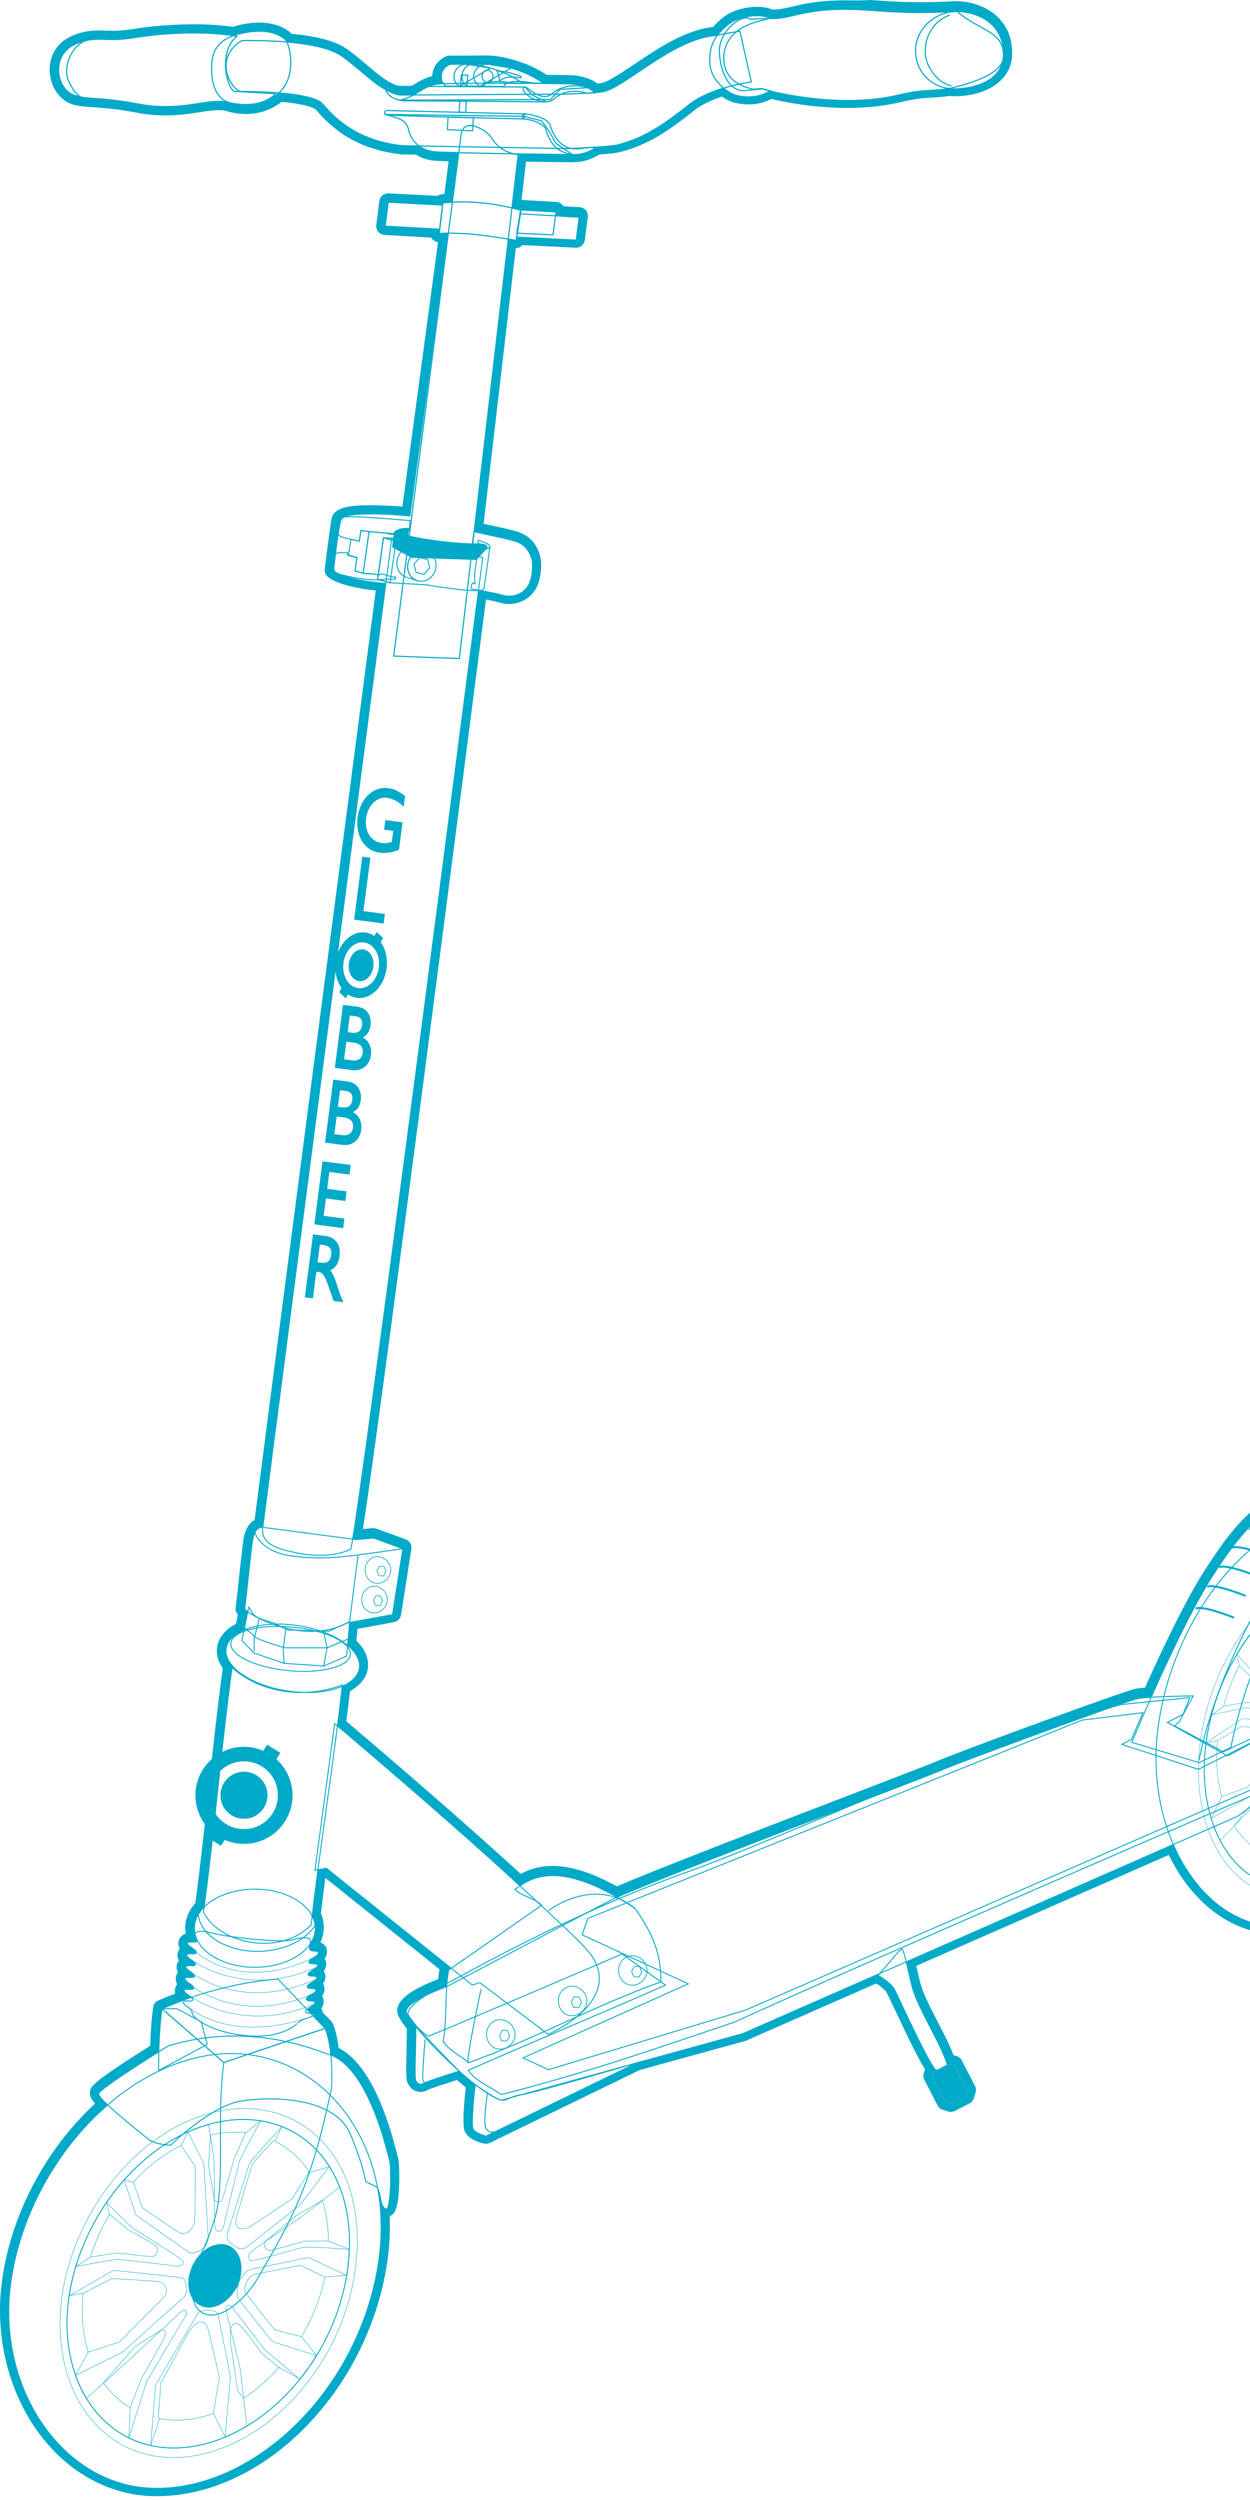 <svg width="293" height="586" viewBox="0 0 293 586" fill="none" xmlns="http://www.w3.org/2000/svg">
<path d="M37.978 470.865C37.318 475.443 37.194 480.433 37.174 485.341L48.579 479.196L47.176 473.917L41.484 470.845H37.978L52.456 483.444L76.194 475.443" stroke="#01AAC9" stroke-width="0.226" stroke-miterlimit="22.926" stroke-linecap="round" stroke-linejoin="round"/>
<path d="M46.95 482.123C24.553 486.887 5.579 510.848 2.444 535.674C-0.629 559.986 14.674 582.441 35.463 583.246C58.809 584.153 83.784 561.099 88.631 530.952C93.581 500.043 72.214 476.762 46.95 482.123ZM42.454 502.888L45.754 507.755C45.754 507.755 45.775 518.498 45.651 520.477C45.507 522.457 43.547 524.127 42.248 523.405C40.949 522.704 33.4 517.529 33.4 517.529L31.255 511.487C34.535 507.878 38.329 504.929 42.454 502.888ZM25.666 519.034L29.894 522.56C29.894 522.56 35.71 525.839 36.473 526.354C37.257 526.87 36.968 528.973 35.401 528.932C33.854 528.89 27.543 528.086 27.543 528.086L21.212 529.055C22.305 525.529 23.81 522.148 25.666 519.034ZM19.356 538.891C19.397 538.438 19.438 537.984 19.479 537.53L26.265 534.087C26.265 534.087 35.669 534.602 37.174 534.808C39.072 535.076 39.608 537.221 38.329 538.52C37.339 539.551 27.935 549.016 27.935 549.016L20.675 551.325C19.541 547.655 19.046 543.469 19.356 538.891ZM30.534 564.295L30.348 564.254C27.997 562.811 25.935 560.872 24.243 558.522L31.606 550.088L37.793 546.15C38.742 545.881 39.031 547.036 38.453 548.129C37.855 549.243 33.194 557.429 33.194 557.429L30.534 564.295ZM50.002 565.718C48.023 566.419 46.022 566.914 44.022 567.141C41.712 567.409 39.505 567.327 37.401 566.935L37.113 566.729L37.711 558.584L44.042 546.954C44.042 546.954 45.713 544.191 47.115 544.252C48.456 544.314 48.765 545.675 49.26 547.861C49.755 550.067 51.425 557.223 51.425 557.223L50.002 565.718ZM52.189 515.343C51.755 516.704 50.271 515.817 50.271 515.817L48.868 507.631L49.363 500.434C50.869 500.104 52.415 499.878 53.962 499.816C55.22 499.754 56.416 499.816 57.592 499.939L54.89 506.022C54.89 506.022 52.642 513.982 52.189 515.343ZM55.447 519.652C56.293 516.621 59.16 507.177 59.16 507.177L64.109 501.733C67.388 503.28 70.131 505.672 72.235 508.724L72.338 509.301L68.44 515.425C68.44 515.425 61.717 519.941 59.283 521.529C56.87 523.137 54.602 522.704 55.447 519.652ZM57.138 562.13L55.695 560.398L54.024 549.036L54.045 545.799C54.045 545.799 54.808 543.737 56.19 544.995C57.571 546.253 61.407 551.696 61.407 551.696L65.388 554.934C62.892 557.738 60.108 560.171 57.138 562.13ZM76.05 534.231C74.999 539.015 73.122 543.593 70.667 547.717L64.357 546.108C64.357 546.108 58.293 538.52 57.571 537.345C56.87 536.19 58.149 533.633 59.345 533.241C60.541 532.849 70.399 530.994 70.399 530.994L76.153 533.736C76.112 533.922 76.092 534.066 76.05 534.231ZM76.916 525.282L71.389 525.323C71.389 525.323 65.491 526.993 63.841 527.426C62.212 527.859 61.717 526.354 62.109 525.447L69.43 519.364L75.576 515.755C76.463 518.601 76.937 521.714 76.978 525.014L76.916 525.282Z" stroke="#01AAC9" stroke-width="0.105" stroke-miterlimit="10" stroke-linecap="round" stroke-linejoin="round"/>
<path d="M46.95 482.123C24.553 486.887 5.579 510.848 2.444 535.674C-0.629 559.986 14.674 582.441 35.463 583.246C58.809 584.153 83.784 561.099 88.631 530.952C93.581 500.043 72.214 476.762 46.95 482.123ZM81.474 531.983C78.298 555.058 59.407 573.472 41.217 573.801C24.965 574.111 14.261 559.615 15.87 540.953C17.541 521.735 31.854 502.373 49.528 497.795C69.43 492.64 84.754 508.023 81.474 531.983Z" stroke="#01AAC9" stroke-width="0.219" stroke-miterlimit="10" stroke-linecap="round" stroke-linejoin="round"/>
<path d="M49.529 497.794C31.854 502.372 17.541 521.735 15.871 540.953C14.262 559.593 24.945 574.09 41.217 573.801C59.407 573.471 78.299 555.057 81.475 531.983C84.754 508.022 69.431 492.639 49.529 497.794Z" stroke="#01AAC9" stroke-width="0.105" stroke-miterlimit="10" stroke-linecap="round" stroke-linejoin="round"/>
<path d="M14.241 540.851C12.529 560.791 23.872 576.318 41.072 576.05C60.211 575.74 79.989 556.275 83.289 531.86C86.713 506.539 70.709 490.022 49.817 495.197C31.194 499.837 16.014 520.334 14.241 540.851Z" stroke="#01AAC9" stroke-width="0.105" stroke-miterlimit="10" stroke-linecap="round" stroke-linejoin="round"/>
<path d="M70.811 526.828C69.532 527.199 59.489 530.004 58.87 529.942C58.251 529.88 58.189 528.973 58.457 528.271C58.725 527.57 70.13 520.023 70.13 520.023L79.576 512.662C78.916 510.95 78.112 509.342 77.184 507.878L70.667 516.394C70.398 516.745 70.069 517.075 69.718 517.343L57.901 526.643C57.179 527.22 56.251 527.282 55.57 526.828L54.064 525.818C53.343 525.323 53.054 524.333 53.363 523.364L58.189 507.981C58.437 507.218 58.849 506.496 59.385 505.898L66.047 498.496C64.479 497.877 62.809 497.423 61.056 497.135L56.189 506.331C56.189 506.331 52.745 520.395 52.394 521.879C52.043 523.364 50.476 523.446 50.373 521.9C50.27 520.353 50.187 506.393 50.187 506.393L48.888 498.021C47.238 498.475 45.65 499.052 44.083 499.754L47.774 507.115L48.805 524.477C48.826 524.993 48.702 525.529 48.413 525.983C48.413 525.983 48.084 526.746 47.238 527.323C46.372 527.88 45.485 528.065 45.485 528.065C44.99 528.189 44.474 528.107 44.083 527.818L31.894 519.219L29.089 510.992C27.604 512.662 26.243 514.435 24.964 516.291L30.945 522.147C30.945 522.147 41.608 528.911 42.536 529.612C43.443 530.313 42.907 531.468 40.865 531.138C38.844 530.808 27.439 529.529 27.439 529.529L17.746 531.282C17.065 533.53 16.55 535.839 16.199 538.149L26.16 532.437C26.491 532.251 26.841 532.169 27.192 532.21C29.832 532.478 41.814 533.736 42.701 533.921C43.711 534.128 44.227 537.53 43.031 538.54C41.938 539.468 30.595 549.634 28.883 551.181C28.738 551.304 28.573 551.428 28.409 551.511L17.684 556.81C18.365 558.748 19.231 560.542 20.241 562.213L29.151 554.191C29.151 554.191 42.062 542.252 42.68 541.675C43.299 541.097 44.371 541.633 43.443 542.994C42.515 544.376 34.41 558.171 34.41 558.171L30.182 571.45C31.791 572.234 33.503 572.853 35.318 573.244L36.431 559.594C36.452 559.223 36.576 558.851 36.761 558.522C38.329 555.841 45.856 543.139 46.351 542.314C47.011 541.221 50.785 541.18 51.095 542.541C51.507 544.355 53.569 554.81 53.961 556.789C54.003 556.996 54.003 557.222 53.982 557.429L52.765 571.244C54.498 570.502 56.209 569.636 57.88 568.625L56.312 555.222C56.312 555.222 53.281 542.85 53.033 541.633C52.786 540.417 53.755 539.922 54.291 540.644C54.828 541.365 62.128 550.83 62.128 550.83L70.254 557.655C71.657 555.923 72.956 554.068 74.152 552.129L64.356 549.036C64.005 548.933 63.696 548.706 63.448 548.418L56.148 539.221C55.735 538.685 55.529 537.984 55.611 537.241C55.694 536.458 55.818 535.468 56.065 534.829C56.312 534.19 56.89 533.447 57.364 532.89C57.797 532.375 58.375 532.024 58.973 531.901L71.657 529.282C72.09 529.199 72.502 529.241 72.894 529.426L81.226 533.344C81.288 532.911 81.37 532.478 81.432 532.024C81.659 530.395 81.783 528.808 81.845 527.261C79.287 527.034 71.863 526.519 70.811 526.828Z" stroke="#01AAC9" stroke-width="0.105" stroke-miterlimit="10" stroke-linecap="round" stroke-linejoin="round"/>
<path d="M44.208 534.725C43.981 538.705 46.497 541.221 49.632 540.788C52.602 540.375 55.509 537.344 56.314 533.694C57.221 529.632 55.324 526.024 51.756 526.065C47.961 526.127 44.455 530.251 44.208 534.725Z" fill="#01AAC9" stroke="#01AAC9" stroke-width="0.105" stroke-miterlimit="10" stroke-linecap="round" stroke-linejoin="round"/>
<path d="M45.363 534.376C45.198 537.51 47.281 539.489 49.859 539.139C52.313 538.788 54.685 536.417 55.365 533.551C56.108 530.355 54.52 527.509 51.591 527.55C48.435 527.571 45.548 530.829 45.363 534.376Z" fill="#01AAC9" stroke="#01AAC9" stroke-width="0.105" stroke-miterlimit="10" stroke-linecap="round" stroke-linejoin="round"/>
<path d="M74.195 552.088L70.668 547.717" stroke="#01AAC9" stroke-width="0.105" stroke-miterlimit="10" stroke-linecap="round" stroke-linejoin="round"/>
<path d="M76.133 533.757L81.268 533.282" stroke="#01AAC9" stroke-width="0.105" stroke-miterlimit="10" stroke-linecap="round" stroke-linejoin="round"/>
<path d="M76.916 525.281L81.886 527.22" stroke="#01AAC9" stroke-width="0.105" stroke-miterlimit="10" stroke-linecap="round" stroke-linejoin="round"/>
<path d="M72.338 509.322L77.184 507.858" stroke="#01AAC9" stroke-width="0.105" stroke-miterlimit="10" stroke-linecap="round" stroke-linejoin="round"/>
<path d="M64.543 501.692L66.069 498.476" stroke="#01AAC9" stroke-width="0.105" stroke-miterlimit="10" stroke-linecap="round" stroke-linejoin="round"/>
<path d="M57.592 499.939L61.098 497.114" stroke="#01AAC9" stroke-width="0.105" stroke-miterlimit="10" stroke-linecap="round" stroke-linejoin="round"/>
<path d="M42.453 502.888L44.083 499.713" stroke="#01AAC9" stroke-width="0.105" stroke-miterlimit="10" stroke-linecap="round" stroke-linejoin="round"/>
<path d="M29.09 510.93L31.235 511.486" stroke="#01AAC9" stroke-width="0.105" stroke-miterlimit="10" stroke-linecap="round" stroke-linejoin="round"/>
<path d="M25.666 519.034L24.965 516.23" stroke="#01AAC9" stroke-width="0.105" stroke-miterlimit="10" stroke-linecap="round" stroke-linejoin="round"/>
<path d="M21.232 529.056L17.746 531.262" stroke="#01AAC9" stroke-width="0.105" stroke-miterlimit="10" stroke-linecap="round" stroke-linejoin="round"/>
<path d="M17.705 556.769L20.695 551.325" stroke="#01AAC9" stroke-width="0.105" stroke-miterlimit="10" stroke-linecap="round" stroke-linejoin="round"/>
<path d="M16.221 538.108L19.5 537.51" stroke="#01AAC9" stroke-width="0.105" stroke-miterlimit="10" stroke-linecap="round" stroke-linejoin="round"/>
<path d="M30.533 564.295L30.203 571.43" stroke="#01AAC9" stroke-width="0.105" stroke-miterlimit="10" stroke-linecap="round" stroke-linejoin="round"/>
<path d="M37.381 566.935L35.318 573.224" stroke="#01AAC9" stroke-width="0.105" stroke-miterlimit="10" stroke-linecap="round" stroke-linejoin="round"/>
<path d="M50.002 565.718L52.786 571.223" stroke="#01AAC9" stroke-width="0.105" stroke-miterlimit="10" stroke-linecap="round" stroke-linejoin="round"/>
<path d="M65.408 554.934L70.296 557.614" stroke="#01AAC9" stroke-width="0.105" stroke-miterlimit="10" stroke-linecap="round" stroke-linejoin="round"/>
<path fill-rule="evenodd" clip-rule="evenodd" d="M39.423 479.567C39.423 479.567 23.295 489.485 23.11 490.784C22.924 492.083 33.587 500.435 34.927 501.548C36.268 502.662 39.98 502.847 39.98 502.847C39.98 502.847 49.323 493.609 56.603 492.475C63.883 491.341 78.567 491.527 82.176 500.352C85.785 509.157 85.497 511.178 85.785 511.384C86.074 511.611 87.827 512.353 88.425 512.766C89.436 514.374 88.982 517.034 90.385 517.776C91.766 518.539 91.684 507.384 91.395 506.724C91.127 506.085 86.611 483.794 76.587 481.402C66.564 477.546 53.53 475.278 39.423 479.567Z" stroke="#01AAC9" stroke-width="0.235" stroke-miterlimit="22.926"/>
<path fill-rule="evenodd" clip-rule="evenodd" d="M37.979 470.865C45.383 467.587 54.87 464.72 65.14 463.875C68.811 467.731 72.503 471.587 76.195 475.464C77.721 478.907 77.968 485.918 77.7 489.547C72.936 512.127 68.729 519.921 59.613 535.345C51.632 546.171 44.001 544.15 45.032 534.623C45.692 530.149 47.734 528.396 50.332 520.086C52.91 511.776 50.662 496.063 52.477 483.485C48.352 479.856 40.289 472.886 37.979 470.865Z" stroke="#01AAC9" stroke-width="0.226" stroke-miterlimit="22.926" stroke-linecap="round" stroke-linejoin="round"/>
<path d="M49.24 534.458C49.24 536.376 50.684 537.923 52.458 537.923C54.231 537.923 55.922 536.376 55.922 534.458C55.922 532.541 54.231 530.994 52.458 530.994C50.684 530.994 49.24 532.541 49.24 534.458Z" stroke="#01AAC9" stroke-width="0.184" stroke-miterlimit="22.926"/>
<path d="M52.829 535.964L52.293 534.685L52.974 533.469L54.17 533.531L54.685 534.809L54.025 536.026L52.829 535.964Z" stroke="#01AAC9" stroke-width="0.184" stroke-miterlimit="22.926"/>
<path d="M52.435 483.465L76.174 475.464" stroke="#01AAC9" stroke-width="0.226" stroke-miterlimit="22.926" stroke-linecap="round" stroke-linejoin="round"/>
<path d="M73.658 472.329C73.72 471.628 71.555 472.205 71.596 471.463C71.658 470.762 73.803 470.164 73.844 469.421C73.906 468.72 71.74 469.318 71.802 468.576C71.864 467.875 74.009 467.256 74.05 466.514C74.112 465.813 71.967 466.411 72.008 465.669C72.07 464.967 74.215 464.349 74.256 463.606C74.318 462.885 72.173 463.503 72.215 462.782C72.276 462.081 74.421 461.441 74.463 460.699C74.525 459.977 72.38 460.617 72.421 459.874C72.483 459.173 74.607 458.534 74.648 457.792C74.71 457.07 72.957 457.565 72.627 456.967C72.091 455.998 74.689 453.296 69.183 454.513C66.976 455.73 51.653 453.936 48.435 452.781C43.878 452.203 46.249 454.843 46.229 454.863C46.167 455.585 44.022 454.822 43.96 455.503C43.898 456.204 46.064 456.967 46.023 457.647C45.961 458.348 43.816 457.585 43.774 458.266C43.712 458.967 45.878 459.75 45.816 460.431C45.754 461.153 43.609 460.369 43.568 461.029C43.506 461.73 45.651 462.514 45.61 463.194C45.548 463.895 43.403 463.112 43.362 463.792C43.3 464.493 45.445 465.297 45.404 465.978C45.342 466.679 43.197 465.895 43.156 466.555C43.094 467.256 45.239 468.06 45.197 468.741C45.136 469.442 43.011 468.638 42.97 469.318C42.908 470.019 45.053 470.844 44.991 471.525C45.012 471.483 44.538 472.783 48.559 474.762C53.55 477.257 60.789 477.773 64.336 476.845C68.441 475.896 69.822 474.123 69.822 474.164C69.822 474.164 70.688 473.422 71.72 473.133C72.751 472.886 73.658 472.329 73.658 472.329Z" stroke="#01AAC9" stroke-width="0.226" stroke-miterlimit="22.926" stroke-linecap="round" stroke-linejoin="round"/>
<path d="M46.022 457.668C45.713 457.09 55.757 467.566 73.658 458.781" stroke="#01AAC9" stroke-width="0.106" stroke-miterlimit="10"/>
<path d="M44.888 459.441C44.496 459.029 56.87 469.009 74.277 461.049" stroke="#01AAC9" stroke-width="0.106" stroke-miterlimit="10"/>
<path d="M44.29 462.06C43.919 461.565 55.633 472.061 73.679 464.081" stroke="#01AAC9" stroke-width="0.106" stroke-miterlimit="10"/>
<path d="M44.331 465.132C43.959 464.679 55.901 475.422 73.72 467.132" stroke="#01AAC9" stroke-width="0.106" stroke-miterlimit="10"/>
<path d="M44.186 467.669C43.815 467.256 55.983 477.298 73.575 469.751" stroke="#01AAC9" stroke-width="0.106" stroke-miterlimit="10"/>
<path d="M43.631 470.225C43.322 469.318 52.231 479.793 73.02 472.679" stroke="#01AAC9" stroke-width="0.106" stroke-miterlimit="10"/>
<path d="M96.159 122.031C95.994 123.207 96.076 123.103 95.891 124.361C95.251 124.382 93.931 124.403 93.271 124.444C92.962 124.464 92.983 124.939 92.756 125.083C92.054 125.578 90.879 124.98 90.157 124.939C88.383 124.815 86.61 124.588 84.836 124.403C84.774 124.403 84.712 124.423 84.568 124.444C84.465 125.186 84.362 125.97 84.217 126.856C83.392 126.671 82.65 126.526 81.928 126.361C81.309 126.197 80.691 126.052 80.093 125.846C79.371 125.599 79.226 125.351 79.35 124.609C79.515 123.475 79.536 123.578 79.763 122.464C79.948 121.516 80.34 121.165 81.33 121.124C82.444 121.103 83.578 121.124 84.692 121.186C87.022 121.31 89.353 121.474 91.683 121.66C92.962 121.784 94.859 121.928 96.159 122.031Z" stroke="#01AAC9" stroke-width="0.23" stroke-miterlimit="22.926"/>
<path d="M110.637 136.898C110.678 136.816 110.699 136.754 110.761 136.671C110.967 136.321 111.235 137.228 111.318 136.795C111.359 136.589 111.318 136.383 111.297 136.176C111.091 134.527 111.503 132.898 111.73 131.248C111.916 129.97 111.049 129.537 110.637 128.299C110.678 127.784 110.843 126.423 110.946 125.639C111.05 124.876 110.988 125.392 111.111 124.629C112.926 125.041 115.051 125.474 116.865 125.887C118.206 126.196 119.547 126.464 120.866 126.897C122.805 127.516 124.022 128.939 124.599 130.836C125.094 132.506 124.744 135.599 123.96 137.042C122.867 139.084 120.475 140.259 117.732 139.517C115.339 138.857 112.844 138.506 110.41 138.012C110.431 137.537 110.472 137.249 110.637 136.898Z" stroke="#01AAC9" stroke-width="0.23" stroke-miterlimit="22.926" stroke-linecap="round" stroke-linejoin="round"/>
<path d="M55.573 8.495C51.469 11.547 52.707 19.733 54.831 21.403L64.607 21.96C64.607 21.96 61.41 25.899 53.552 24.002C48.685 22.826 42.849 26.373 32.351 24.373C20.327 22.063 17.749 24.166 14.986 20.476C13.191 18.104 12.367 11.588 19.317 9.712C23.854 8.495 24.823 9.938 32 8.742C37.136 7.897 47.551 7.052 55.573 8.495Z" stroke="#01AAC9" stroke-width="0.27" stroke-miterlimit="10" stroke-linecap="round" stroke-linejoin="round"/>
<path d="M53.551 24.002C49.55 22.558 49.365 17.094 49.715 14.207C50.066 11.32 51.737 8.289 58.893 7.423C64.647 6.722 66.916 9.341 66.916 9.341C68.009 10.475 69.679 17.919 65.369 21.775C61.059 25.631 55.8 24.806 53.551 24.002Z" stroke="#01AAC9" stroke-width="0.27" stroke-miterlimit="10" stroke-linecap="round" stroke-linejoin="round"/>
<path d="M20.058 9.526C19.811 9.588 19.563 9.65 19.295 9.712C12.345 11.588 13.17 18.104 14.964 20.476C16.099 21.981 17.109 22.373 19.337 22.847C18.759 22.661 17.769 22.373 16.202 19.259C14.572 16.042 16.511 10.949 20.058 9.526Z" stroke="#01AAC9" stroke-width="0.27" stroke-miterlimit="10" stroke-linecap="round" stroke-linejoin="round"/>
<path d="M173.436 7.279L167.579 8.331C157.721 9.176 146.604 20.332 141.49 21.445C140.087 21.755 135.55 21.961 132.374 22.064L93.581 22.27C88.755 21.116 85.682 17.136 80.237 13.197C76.215 10.29 66.687 9.403 56.705 9.506C50.209 13.445 53.715 20.415 56.252 21.425C64.047 21.487 73.699 22.064 75.679 24.435C80.773 30.601 87.043 33.343 94.179 34.148L132.745 34.828C136.272 34.663 142.644 34.477 144.686 33.983C151.224 32.395 156.215 28.745 161.495 24.559C166.774 20.373 176.096 19.218 176.096 19.218L173.436 7.279Z" stroke="#01AAC9" stroke-width="0.27" stroke-miterlimit="10" stroke-linecap="round" stroke-linejoin="round"/>
<path d="M90.322 26.827C93.663 27.796 95.231 28.064 95.788 30.456C96.551 33.735 99.232 35.24 101.583 35.55C103.934 35.88 134.21 36.251 134.21 36.251L130.332 33.632L128.724 30.766L126.909 28.312L122.681 27.26L90.322 26.827Z" stroke="#01AAC9" stroke-width="0.27" stroke-miterlimit="10" stroke-linecap="round" stroke-linejoin="round"/>
<path d="M123.053 26.704L90.591 25.899C90.591 25.899 89.766 26.229 90.302 26.848C90.591 27.178 122.743 27.879 122.743 27.879L123.053 26.704Z" stroke="#01AAC9" stroke-width="0.27" stroke-miterlimit="10" stroke-linecap="round" stroke-linejoin="round"/>
<path d="M123.052 26.703C123.98 26.724 128.517 27.528 129.012 29.466C129.528 31.487 130.971 33.714 132.889 34.519C134.787 35.302 137.633 34.601 137.633 34.601L139.737 34.519C139.737 34.519 136.478 37.075 132.889 35.962C130.662 35.261 128.95 33.838 128.002 30.436C127.63 29.054 124.516 27.961 122.742 27.899C122.289 27.858 122.247 26.683 123.052 26.703Z" stroke="#01AAC9" stroke-width="0.27" stroke-miterlimit="10" stroke-linecap="round" stroke-linejoin="round"/>
<path d="M108.079 31.59L92.281 153.786L107.667 154.364L121.464 36.209C121.464 36.209 117.463 36.044 115.339 32.456C114.142 30.436 108.636 27.281 108.079 31.59Z" stroke="#01AAC9" stroke-width="0.27" stroke-miterlimit="10" stroke-linecap="round" stroke-linejoin="round"/>
<path d="M103.79 47.592C103.79 47.592 111.751 46.334 122.104 49.303L120.99 56.355C120.99 56.355 114.246 55.18 110.204 54.85C106.162 54.541 102.965 54.706 102.965 54.706L103.79 47.592Z" stroke="#01AAC9" stroke-width="0.27" stroke-miterlimit="10" stroke-linecap="round" stroke-linejoin="round"/>
<path d="M91.003 47.386L90.281 53.015L103.047 53.737L103.728 48.066L91.003 47.386Z" stroke="#01AAC9" stroke-width="0.27" stroke-miterlimit="10" stroke-linecap="round" stroke-linejoin="round"/>
<path d="M121.96 50.128L135.757 50.911L135.077 56.293L121.094 55.592L121.96 50.128Z" stroke="#01AAC9" stroke-width="0.27" stroke-miterlimit="10" stroke-linecap="round" stroke-linejoin="round"/>
<path d="M122.022 49.2L130.333 49.675L129.632 55.056L121.135 54.665L122.022 49.2Z" stroke="#01AAC9" stroke-width="0.27" stroke-miterlimit="10" stroke-linecap="round" stroke-linejoin="round"/>
<path d="M93.746 23.486C97.458 22.703 99.232 20.084 102.47 19.713C105.708 19.342 132.065 19.548 134.127 19.672C136.21 19.796 137.799 20.558 137.799 20.558L131.302 20.95L129.013 23.322L93.746 23.486Z" stroke="#01AAC9" stroke-width="0.27" stroke-miterlimit="10" stroke-linecap="round" stroke-linejoin="round"/>
<path d="M123.114 20.393C123.114 20.393 92.447 20.187 90.838 20.27C89.6 21.259 91.828 23.651 94.963 23.631C97.809 23.61 128.126 23.878 128.126 23.878L124.64 22.228L123.114 20.393Z" stroke="#01AAC9" stroke-width="0.27" stroke-miterlimit="10" stroke-linecap="round" stroke-linejoin="round"/>
<path d="M137.469 21.837C136.108 21.28 132.437 20.827 129.838 23.198C128.065 24.827 123.899 23.157 122.826 21.424C122.311 20.579 123.012 20.167 123.569 20.62C124.27 21.177 126.167 22.724 127.879 22.641C129.364 22.559 129.612 21.074 132.664 20.352C135.324 19.713 137.552 20.393 137.923 20.641C138.789 21.198 139.655 21.796 139.573 21.754L137.469 21.837Z" stroke="#01AAC9" stroke-width="0.27" stroke-miterlimit="10" stroke-linecap="round" stroke-linejoin="round"/>
<path d="M107.668 20.25C107.668 20.25 105.791 20.188 104.801 20.188C103.502 20.188 102.244 16.538 105.42 15.074C105.42 15.074 108.122 15.033 109.483 15.074L114.948 15.961L107.668 20.25Z" stroke="#01AAC9" stroke-width="0.27" stroke-miterlimit="10" stroke-linecap="round" stroke-linejoin="round"/>
<path d="M107.669 20.249C105.359 18.682 106.431 15.012 109.463 15.053C112.412 15.094 117.898 16.249 122.559 19.528L120.229 19.507C120.229 19.507 114.062 18.208 113.258 20.291L107.669 20.249Z" stroke="#01AAC9" stroke-width="0.27" stroke-miterlimit="10" stroke-linecap="round" stroke-linejoin="round"/>
<path d="M109.628 17.59L109.463 20.25L107.916 20.229L108.122 17.59H109.628Z" stroke="#01AAC9" stroke-width="0.27" stroke-miterlimit="10" stroke-linecap="round" stroke-linejoin="round"/>
<path d="M112.514 20.229C112.514 20.229 110.637 20.167 109.647 20.167C108.347 20.167 107.089 16.517 110.265 15.053C110.265 15.053 112.967 15.012 114.328 15.053L119.794 15.94L112.514 20.229Z" stroke="#01AAC9" stroke-width="0.27" stroke-miterlimit="10" stroke-linecap="round" stroke-linejoin="round"/>
<path d="M112.513 20.229C109.688 18.497 111.276 14.991 114.308 15.033C117.257 15.074 122.743 16.229 127.404 19.507L125.073 19.487C125.073 19.487 118.907 18.188 118.102 20.27L112.513 20.229Z" stroke="#01AAC9" stroke-width="0.27" stroke-miterlimit="10" stroke-linecap="round" stroke-linejoin="round"/>
<path d="M109.297 23.692L109.152 26.352L107.605 26.311L107.791 23.672L109.297 23.692Z" stroke="#01AAC9" stroke-width="0.27" stroke-miterlimit="10" stroke-linecap="round" stroke-linejoin="round"/>
<path d="M113.132 17.259C113.442 16.537 114.205 16.228 114.824 16.578C115.463 16.929 115.731 17.816 115.422 18.537C115.112 19.259 114.349 19.568 113.731 19.218C113.091 18.867 112.823 17.98 113.132 17.259Z" stroke="#01AAC9" stroke-width="0.27" stroke-miterlimit="10" stroke-linecap="round" stroke-linejoin="round"/>
<path d="M105.028 27.425L104.863 30.394L110.782 30.662L110.947 27.59L105.028 27.425Z" stroke="#01AAC9" stroke-width="0.27" stroke-miterlimit="10" stroke-linecap="round" stroke-linejoin="round"/>
<path d="M121.899 17.796C121.589 17.692 118.764 16.682 116.475 16.6C116.475 16.6 117.155 17.775 117.031 19.012C117.031 19.012 117.568 18.558 118.434 18.249C119.383 17.919 121.548 18.125 121.899 18.229C122.249 18.332 122.187 17.899 121.899 17.796Z" stroke="#01AAC9" stroke-width="0.27" stroke-miterlimit="10" stroke-linecap="round" stroke-linejoin="round"/>
<path d="M175.766 4.495C174.096 3.031 168.466 7.237 168.631 12.124C168.795 17.011 171.023 21.589 174.632 21.238C176.406 21.053 178.757 20.847 178.757 20.847C181.747 21.775 197.195 25.527 210.765 22.249C216.87 20.785 219.406 21.403 222.335 20.764C225.243 20.125 234.957 17.816 235.204 13.465C235.555 7.237 229.78 7.423 224.335 2.68C216.127 3.072 212.167 3.031 203.877 2.412C188.656 1.257 185.913 4.66 180.572 4.309L175.766 4.495Z" stroke="#01AAC9" stroke-width="0.27" stroke-miterlimit="10" stroke-linecap="round" stroke-linejoin="round"/>
<path d="M235.206 13.445C235.721 7.65 231.72 2.969 224.337 2.66C217.882 2.846 214.396 8.021 214.602 12.207C214.829 17.177 218.5 20.27 222.336 20.744C226.152 21.218 234.628 19.899 235.206 13.445Z" stroke="#01AAC9" stroke-width="0.27" stroke-miterlimit="10" stroke-linecap="round" stroke-linejoin="round"/>
<path d="M222.543 3.547C217.284 5.526 215.613 11.754 217.82 15.713C219.099 18.002 220.687 19.569 222.955 20.105" stroke="#01AAC9" stroke-width="0.27" stroke-miterlimit="10" stroke-linecap="round" stroke-linejoin="round"/>
<path d="M178.386 20.744C178.386 20.744 177.005 20.951 176.489 20.868C173.602 20.394 169.209 18.332 169.683 12.888C170.158 7.424 175.458 5.506 178.386 4.846L180.552 4.289C178.283 3.073 173.065 3.63 170.343 6.001C167.559 8.455 166.177 10.62 166.383 14.785C166.59 18.95 170.653 21.899 172.736 22.394C176.675 23.301 179.314 22.105 180.511 21.28L178.386 20.744Z" stroke="#01AAC9" stroke-width="0.27" stroke-miterlimit="10" stroke-linecap="round" stroke-linejoin="round"/>
<path d="M308.049 355.268C289.549 359.783 273.896 382.61 271.297 406.241C268.76 429.377 281.403 450.76 298.562 451.523C317.824 452.389 338.448 430.429 342.449 401.746C346.553 372.321 328.92 350.174 308.049 355.268ZM304.336 375.042L307.059 379.682C307.059 379.682 307.079 389.91 306.976 391.786C306.873 393.663 305.244 395.25 304.171 394.591C303.099 393.91 296.871 389.002 296.871 389.002L295.097 383.249C297.799 379.785 300.954 376.981 304.336 375.042ZM290.477 390.405L293.963 393.766C293.963 393.766 298.768 396.879 299.407 397.374C300.047 397.869 299.799 399.869 298.521 399.828C297.242 399.787 292.045 399.024 292.045 399.024L286.806 399.931C287.714 396.591 288.972 393.374 290.477 390.405ZM285.28 409.293C285.301 408.86 285.342 408.427 285.383 407.994L290.972 404.715C290.972 404.715 298.727 405.21 299.985 405.416C301.552 405.664 301.985 407.705 300.933 408.942C300.109 409.911 292.354 418.943 292.354 418.943L286.352 421.129C285.424 417.644 285.033 413.664 285.28 409.293ZM294.499 433.48L294.354 433.439C292.416 432.058 290.704 430.222 289.322 427.995L295.406 419.974L300.5 416.221C301.284 415.974 301.532 417.067 301.037 418.118C300.542 419.17 296.685 426.964 296.685 426.964L294.499 433.48ZM310.585 434.841C308.956 435.522 307.306 435.976 305.636 436.182C303.738 436.429 301.903 436.347 300.17 435.996L299.923 435.79L300.418 428.037L305.656 416.964C305.656 416.964 307.038 414.324 308.193 414.386C309.307 414.448 309.554 415.747 309.967 417.83C310.379 419.933 311.761 426.738 311.761 426.738L310.585 434.841ZM312.38 386.879C312.029 388.178 310.792 387.332 310.792 387.332L309.637 379.538L310.049 372.671C311.287 372.362 312.565 372.156 313.844 372.094C314.875 372.032 315.865 372.094 316.834 372.218L314.607 378.012C314.607 378.012 312.751 385.579 312.38 386.879ZM315.061 391.003C315.762 388.116 318.134 379.125 318.134 379.125L322.217 373.95C324.919 375.414 327.188 377.703 328.92 380.61L329.002 381.167L325.785 387.002C325.785 387.002 320.237 391.291 318.216 392.817C316.236 394.302 314.38 393.889 315.061 391.003ZM316.484 431.418L315.288 429.769L313.906 418.964L313.926 415.891C313.926 415.891 314.566 413.932 315.7 415.108C316.834 416.304 320.01 421.48 320.01 421.48L323.29 424.573C321.227 427.253 318.917 429.563 316.484 431.418ZM332.075 404.859C331.209 409.417 329.662 413.767 327.641 417.706L322.423 416.18C322.423 416.18 317.412 408.963 316.834 407.849C316.257 406.757 317.309 404.303 318.299 403.952C319.289 403.581 327.414 401.828 327.414 401.828L332.158 404.426C332.137 404.571 332.117 404.715 332.075 404.859ZM332.797 396.364L328.239 396.385C328.239 396.385 323.372 397.972 322.011 398.385C320.65 398.797 320.258 397.354 320.588 396.508L326.631 390.714L331.704 387.291C332.426 389.992 332.838 392.962 332.88 396.096L332.797 396.364Z" stroke="#01AAC9" stroke-width="0.093" stroke-miterlimit="10" stroke-linecap="round" stroke-linejoin="round"/>
<path d="M308.049 355.268C289.549 359.783 273.896 382.61 271.297 406.241C268.76 429.377 281.403 450.76 298.562 451.523C317.824 452.389 338.448 430.429 342.449 401.746C346.553 372.321 328.92 350.174 308.049 355.268ZM336.551 402.715C333.932 424.676 318.34 442.203 303.326 442.533C289.9 442.822 281.073 429.027 282.413 411.272C283.795 392.982 295.613 374.548 310.194 370.197C326.631 365.268 339.273 379.93 336.551 402.715Z" stroke="#01AAC9" stroke-width="0.219" stroke-miterlimit="10" stroke-linecap="round" stroke-linejoin="round"/>
<path d="M310.193 370.176C295.612 374.526 283.774 392.961 282.413 411.251C281.073 429.005 289.92 442.8 303.326 442.512C318.34 442.182 333.931 424.675 336.551 402.694C339.273 379.929 326.631 365.268 310.193 370.176Z" stroke="#01AAC9" stroke-width="0.093" stroke-miterlimit="10" stroke-linecap="round" stroke-linejoin="round"/>
<path d="M281.052 411.169C279.629 430.14 289.013 444.945 303.202 444.677C319 444.388 335.334 425.871 338.057 402.611C340.882 378.506 327.662 362.794 310.421 367.722C295.056 372.114 282.517 391.642 281.052 411.169Z" stroke="#01AAC9" stroke-width="0.093" stroke-miterlimit="10" stroke-linecap="round" stroke-linejoin="round"/>
<path d="M327.765 397.808C326.713 398.158 318.423 400.818 317.907 400.777C317.412 400.736 317.35 399.849 317.577 399.169C317.783 398.488 327.208 391.312 327.208 391.312L335.004 384.301C334.447 382.672 333.787 381.146 333.024 379.744L327.641 387.848C327.415 388.198 327.146 388.487 326.858 388.755L317.103 397.601C316.505 398.137 315.742 398.22 315.185 397.787L313.947 396.818C313.349 396.344 313.122 395.416 313.37 394.488L317.35 379.847C317.556 379.126 317.886 378.424 318.34 377.868L323.847 370.816C322.547 370.218 321.166 369.785 319.722 369.537L315.7 378.28C315.7 378.28 312.854 391.663 312.565 393.065C312.277 394.488 310.977 394.55 310.895 393.085C310.792 391.621 310.73 378.321 310.73 378.321L309.657 370.341C308.296 370.774 306.976 371.331 305.677 371.991L308.709 378.981L309.554 395.519C309.575 396.014 309.472 396.508 309.245 396.941C309.245 396.941 308.977 397.684 308.276 398.199C307.574 398.735 306.832 398.9 306.832 398.9C306.42 399.024 306.007 398.942 305.677 398.674L295.613 390.487L293.303 382.652C292.086 384.239 290.952 385.93 289.9 387.683L294.85 393.25C294.85 393.25 303.656 399.684 304.419 400.364C305.182 401.045 304.728 402.138 303.037 401.828C301.367 401.519 291.962 400.303 291.962 400.303L283.96 401.973C283.403 404.117 282.97 406.303 282.682 408.51L290.911 403.066C291.179 402.88 291.467 402.818 291.756 402.839C293.922 403.107 303.821 404.303 304.563 404.468C305.388 404.654 305.822 407.912 304.852 408.86C303.945 409.747 294.581 419.418 293.158 420.902C293.035 421.026 292.911 421.129 292.767 421.212L283.919 426.264C284.476 428.099 285.198 429.81 286.023 431.398L293.385 423.769C293.385 423.769 304.048 412.407 304.543 411.85C305.058 411.314 305.945 411.809 305.182 413.108C304.419 414.428 297.716 427.563 297.716 427.563L294.231 440.203C295.551 440.945 296.974 441.523 298.459 441.914L299.387 428.924C299.407 428.573 299.511 428.223 299.655 427.913C300.954 425.356 307.162 413.273 307.575 412.469C308.111 411.417 311.246 411.396 311.493 412.675C311.823 414.407 313.535 424.346 313.844 426.222C313.885 426.429 313.885 426.635 313.865 426.841L312.854 439.997C314.298 439.296 315.7 438.471 317.082 437.502L315.783 424.738C315.783 424.738 313.287 412.964 313.081 411.788C312.875 410.613 313.679 410.159 314.112 410.84C314.545 411.52 320.588 420.531 320.588 420.531L327.291 427.027C328.446 425.377 329.518 423.624 330.508 421.768L322.424 418.82C322.135 418.717 321.867 418.51 321.681 418.222L315.659 409.479C315.308 408.984 315.164 408.303 315.205 407.602C315.267 406.86 315.37 405.911 315.576 405.313C315.783 404.715 316.257 403.994 316.649 403.458C317.02 402.963 317.474 402.633 317.99 402.53L328.466 400.035C328.817 399.952 329.168 399.993 329.477 400.158L336.345 403.891C336.406 403.478 336.468 403.066 336.51 402.653C336.695 401.107 336.798 399.602 336.84 398.117C334.757 398.014 328.631 397.519 327.765 397.808Z" stroke="#01AAC9" stroke-width="0.093" stroke-miterlimit="10" stroke-linecap="round" stroke-linejoin="round"/>
<path d="M290.478 390.405L289.9 387.745" stroke="#01AAC9" stroke-width="0.093" stroke-miterlimit="10" stroke-linecap="round" stroke-linejoin="round"/>
<path d="M286.828 399.952L283.961 402.035" stroke="#01AAC9" stroke-width="0.093" stroke-miterlimit="10" stroke-linecap="round" stroke-linejoin="round"/>
<path d="M283.92 426.305L286.374 421.129" stroke="#01AAC9" stroke-width="0.093" stroke-miterlimit="10" stroke-linecap="round" stroke-linejoin="round"/>
<path d="M282.682 408.551L285.383 407.994" stroke="#01AAC9" stroke-width="0.093" stroke-miterlimit="10" stroke-linecap="round" stroke-linejoin="round"/>
<path fill-rule="evenodd" clip-rule="evenodd" d="M104.655 465.689C104.655 465.689 95.024 469.071 95.21 471.566C95.395 474.061 112.142 491.341 117.669 492.248L174.116 476.68L290.063 425.748L300.458 418.221C300.458 418.221 309.614 410.612 314.193 408.303C314.461 405.767 314.997 403.251 315.265 400.715L310.996 399.271C302.293 403.498 295.446 406.385 286.743 410.633C282.948 408.612 279.133 406.592 275.338 404.571C275.688 404.241 276.06 403.911 276.41 403.581C277.503 401.56 278.617 399.539 279.71 397.519C279.71 397.519 269.151 397.622 266.552 398.178C263.953 398.735 226.872 412.303 220.726 414.902C214.58 417.5 149.595 442.017 143.181 445.399C136.746 448.76 117.483 458.926 104.655 465.689Z" stroke="#01AAC9" stroke-width="0.226" stroke-miterlimit="22.926"/>
<path fill-rule="evenodd" clip-rule="evenodd" d="M111.379 488.64C111.379 488.64 110.286 498.022 110.905 499.095C111.523 500.167 113.936 500.703 113.936 500.703L149.224 483.547C149.224 483.547 125.321 490.599 122.248 490.991C119.175 491.403 118.556 493.012 116.494 491.898C114.431 490.785 111.379 488.64 111.379 488.64Z" stroke="#01AAC9" stroke-width="0.226" stroke-miterlimit="22.926"/>
<path d="M114.267 490.682C114.267 490.682 113.071 497.837 113.999 499.033C114.927 500.229 115.608 499.61 115.608 499.61" stroke="#01AAC9" stroke-width="0.226" stroke-miterlimit="22.926"/>
<path fill-rule="evenodd" clip-rule="evenodd" d="M97.314 474.886C97.768 474.515 97.005 486.681 97.459 487.671C97.912 488.661 98.717 488.743 99.418 488.29C100.119 487.836 107.626 485.485 107.626 485.485L97.314 474.886Z" stroke="#01AAC9" stroke-width="0.226" stroke-miterlimit="22.926"/>
<path d="M99.644 478.021C99.644 478.021 98.881 486.784 99.149 487.547C99.417 488.31 99.499 488.248 99.499 488.248" stroke="#01AAC9" stroke-width="0.226" stroke-miterlimit="22.926"/>
<path d="M100.305 477.298C99.81 477.752 145.822 458.018 145.822 458.018C149.204 460.452 152.586 462.885 155.989 465.318C140.893 471.978 124.827 478.618 109.751 485.279C111.421 487.732 114.37 488.846 117.526 490.97C138.48 485.588 153.184 480.35 172.179 473.979C205.301 458.823 298.087 418.881 298.087 418.881C299.531 415.953 314.998 400.694 314.998 400.694L310.729 398.714C305.511 401.251 292.952 409.066 287.713 411.581C283.011 408.963 278.329 406.344 273.627 403.725C274.865 403.106 276.081 402.467 277.319 401.849C277.834 400.529 278.35 399.23 278.866 397.91C273.895 398.488 267.77 398.982 262.8 399.56C234.937 406.468 187.399 429.418 159.619 439.336C139.387 446.657 119.382 456.699 99.892 467.669C98.531 468.535 95.768 470.329 95.582 472.102C96.923 474.144 97.871 475.566 100.305 477.298Z" stroke="#01AAC9" stroke-width="0.23" stroke-miterlimit="22.926"/>
<path fill-rule="evenodd" clip-rule="evenodd" d="M174.798 471.154L128.538 485.134L122.578 482.371L161.33 465.009L136.458 453.523L137.798 449.667L253.663 403.189L267.893 401.457L265.191 407.725L262.944 408.88L280.907 414.736L310.296 399.869L313.327 401.045L295.818 418.407L174.798 471.154Z" stroke="#01AAC9" stroke-width="0.226" stroke-miterlimit="22.926"/>
<path fill-rule="evenodd" clip-rule="evenodd" d="M105.192 461.772C104.243 465.751 104.8 474.453 103.852 478.433C105.584 481.052 107.894 481.691 109.812 483.505C125.61 477.835 139.098 470.226 154.916 464.555C154.978 457.318 152.524 452.596 148.853 447.317C129.961 434.78 123.753 440.904 120.722 442.821C122.021 444.492 125.63 444.945 126.93 446.616C119.691 451.668 112.431 456.72 105.192 461.772Z" stroke="#01AAC9" stroke-width="0.23" stroke-miterlimit="22.926"/>
<path d="M128.539 447.874C128.539 447.874 139.243 439.502 148.853 447.338" stroke="#01AAC9" stroke-width="0.226" stroke-miterlimit="22.926"/>
<path d="M112.761 466.246C112.761 466.246 108.946 483.835 109.833 483.526" stroke="#01AAC9" stroke-width="0.226" stroke-miterlimit="22.926"/>
<path fill-rule="evenodd" clip-rule="evenodd" d="M59.737 461.132C67.553 461.132 73.906 457.029 73.906 451.977C73.906 446.945 67.533 442.821 59.737 442.821C51.92 442.821 45.568 446.925 45.568 451.977C45.548 457.029 51.92 461.132 59.737 461.132Z" stroke="#01AAC9" stroke-width="0.226" stroke-miterlimit="22.926" stroke-linecap="round" stroke-linejoin="round"/>
<path d="M74.03 451.008C72.112 454.493 66.853 457.298 60.645 457.401C53.179 457.504 47.054 453.689 46.518 448.946" stroke="#01AAC9" stroke-width="0.226" stroke-miterlimit="22.926" stroke-linecap="round" stroke-linejoin="round"/>
<path fill-rule="evenodd" clip-rule="evenodd" d="M76.485 437.914L110.7 465.298L112.473 464.721L128.477 476.846C128.477 476.846 144.873 469.938 139.325 459.442C137.82 456.596 132.375 451.874 125.672 445.565C107.585 428.553 78.444 404.015 78.444 404.015L73.824 438.409L76.485 437.914Z" stroke="#01AAC9" stroke-width="0.226" stroke-miterlimit="22.926"/>
<path fill-rule="evenodd" clip-rule="evenodd" d="M54.396 390.858C51.756 410.221 50.333 428.82 47.693 448.183C51.426 455.792 65.904 458.576 72.937 451.173C75.061 432.408 78.134 413.706 80.258 394.941C70.462 398.673 60.068 396.158 54.396 390.858Z" stroke="#01AAC9" stroke-width="0.226" stroke-miterlimit="22.926"/>
<path fill-rule="evenodd" clip-rule="evenodd" d="M69.596 381.002C78.237 382.239 84.796 386.693 84.259 390.941C83.723 395.189 76.299 397.643 67.657 396.406C59.016 395.168 52.458 390.714 52.994 386.466C53.53 382.219 60.955 379.765 69.596 381.002Z" stroke="#01AAC9" stroke-width="0.226" stroke-miterlimit="22.926"/>
<path fill-rule="evenodd" clip-rule="evenodd" d="M68.977 381.435C76.691 382.239 82.568 385.167 82.094 387.972C81.62 390.776 74.979 392.384 67.245 391.559C59.532 390.755 53.654 387.827 54.128 385.023C54.623 382.239 61.264 380.631 68.977 381.435Z" stroke="#01AAC9" stroke-width="0.226" stroke-miterlimit="22.926"/>
<path fill-rule="evenodd" clip-rule="evenodd" d="M58.316 376.672C57.779 379.291 57.243 381.909 56.707 384.528C57.656 385.518 58.604 386.487 59.553 387.477C61.904 388.281 64.255 389.085 66.606 389.89C69.7 390.096 72.793 390.302 75.887 390.508C77.681 389.745 79.455 388.962 81.249 388.178C81.497 385.497 81.724 382.817 81.971 380.136C80.342 380.878 78.713 381.621 77.063 382.363C73.948 382.446 70.649 382.013 67.514 382.095C66.998 381.765 64.565 380.693 64.049 380.363C58.749 378.981 59.471 378.342 58.316 376.672Z" stroke="#01AAC9" stroke-width="0.226" stroke-miterlimit="22.926"/>
<path fill-rule="evenodd" clip-rule="evenodd" d="M61.615 358.01C61.615 358.01 59.656 357.474 59.119 361.578C58.583 365.681 57.511 376.404 57.366 377.084C57.222 377.826 70.607 386.116 81.393 380.404C88.446 379.146 92.014 378.466 92.014 378.466L94.427 363.021L87.559 360.526L83.455 360.877L61.615 358.01Z" stroke="#01AAC9" stroke-width="0.23" stroke-miterlimit="22.926"/>
<path d="M59.738 359.269C59.738 359.269 61.079 363.723 68.297 364.712C75.516 365.702 80.775 364.795 82.651 364.63C84.528 364.444 94.427 363.021 94.427 363.021" stroke="#01AAC9" stroke-width="0.23" stroke-miterlimit="22.926"/>
<path d="M83.93 364.526L81.93 380.157" stroke="#01AAC9" stroke-width="0.23" stroke-miterlimit="22.926"/>
<path fill-rule="evenodd" clip-rule="evenodd" d="M91.829 126.114C91.829 126.114 66.297 321.244 61.595 358.011C61.079 362.052 65.204 363.042 69.081 363.908C72.979 364.774 78.176 365.063 82.218 363.124C84.157 356.505 113.154 130.671 113.154 130.671L91.829 126.114Z" stroke="#01AAC9" stroke-width="0.23" stroke-miterlimit="22.926"/>
<path d="M59.574 387.065V383.271" stroke="#01AAC9" stroke-width="0.226" stroke-miterlimit="22.926"/>
<path d="M57.305 381.6C57.305 381.6 59.078 382.878 59.697 383.641C60.316 384.404 66.75 386.239 66.75 386.239H76.691L81.6 384.177" stroke="#01AAC9" stroke-width="0.226" stroke-miterlimit="22.926"/>
<path d="M59.697 383.641L60.749 379.517" stroke="#01AAC9" stroke-width="0.226" stroke-miterlimit="22.926"/>
<path d="M66.977 381.93L66.379 386.549L66.606 389.889" stroke="#01AAC9" stroke-width="0.226" stroke-miterlimit="22.926"/>
<path d="M75.824 382.445L76.67 386.219L75.865 390.508" stroke="#01AAC9" stroke-width="0.226" stroke-miterlimit="22.926"/>
<path d="M205.795 463.009C205.795 463.009 208.827 464.7 209.713 466.412C210.6 468.123 218.169 484.846 219.468 485.259C219.902 486.104 221.613 485.238 222.026 483.939C220.665 479.217 215.385 471.092 214.024 466.37C213.591 465.504 211.714 455.627 211.301 456.926C210.456 457.339 207.919 460.823 205.795 463.009Z" stroke="#01AAC9" stroke-width="0.226" stroke-miterlimit="22.926"/>
<path fill-rule="evenodd" clip-rule="evenodd" d="M218.954 485.526L222.377 483.753L223.656 484.165L226.77 490.166L226.358 491.465L222.934 493.238L221.635 492.805L218.541 486.825L218.954 485.526Z" fill="#01AAC9"/>
<path d="M92.365 124.63C93.025 124.094 93.912 123.64 95.913 123.764L95.686 125.826L93.541 125.62L92.365 124.63Z" fill="#01AAC9"/>
<path d="M81.455 129.558C81.455 129.723 81.434 129.868 81.434 130.115C82.135 130.321 82.857 130.527 83.641 130.754C83.517 131.559 83.434 132.383 83.29 133.188C83.208 133.662 83.352 133.868 83.826 134.012C84.899 134.342 85.971 134.59 87.106 134.507C87.6 134.466 88.116 134.631 88.714 134.713C88.549 135.373 88.962 134.383 89.642 134.548C90.694 134.796 91.663 135.311 92.777 135.27C92.736 135.435 92.674 135.6 92.633 135.765C91.704 135.765 90.776 135.683 89.869 135.806C87.91 136.074 85.971 135.848 84.053 135.559C82.671 135.373 81.31 135.002 79.928 134.693C79.557 134.61 79.207 134.466 78.877 134.28C78.423 134.033 78.175 133.641 78.258 133.084C78.423 131.744 78.423 131.682 78.546 130.342C78.608 129.765 79 129.579 79.454 129.558C80.114 129.517 80.795 129.558 81.455 129.558Z" stroke="#01AAC9" stroke-width="0.23" stroke-miterlimit="22.926"/>
<path d="M86.507 124.609L93.973 125.207L94.22 126.321L89.889 126.053L88.713 134.713L87.291 134.507L85.125 134.363L86.507 124.609Z" stroke="#01AAC9" stroke-width="0.23" stroke-miterlimit="22.926" stroke-linecap="round" stroke-linejoin="round"/>
<path d="M92.364 124.63C97.644 126.383 107.749 127.455 111.544 127.372C115.339 127.29 114.039 128.692 114.039 128.692L111.73 131.249L96.468 130.754L91.91 128.28L92.364 124.63Z" fill="#01AAC9"/>
<path d="M112.102 126.651C113.958 127.166 114.886 127.744 114.824 128.156C114.762 128.568 114.37 129.476 101.15 127.311L92.818 126.857L89.869 126.053L95.499 126.341L101.171 127.187C108.266 128.177 116.144 128.775 111.998 127.29L112.102 126.651Z" stroke="#01AAC9" stroke-width="0.23" stroke-miterlimit="22.926" stroke-linecap="round" stroke-linejoin="round"/>
<path d="M89.89 126.053L92.839 126.857L101.171 127.311C114.391 129.496 114.783 128.568 114.844 128.156L113.463 137.909C113.401 138.322 113.009 139.229 99.789 137.064L91.457 136.61L88.508 135.806L89.89 126.053Z" stroke="#01AAC9" stroke-width="0.23" stroke-miterlimit="22.926" stroke-linecap="round" stroke-linejoin="round"/>
<path d="M92.817 126.857L91.436 136.59L88.486 135.786L89.889 126.053L92.817 126.857Z" stroke="#01AAC9" stroke-width="0.23" stroke-miterlimit="22.926" stroke-linecap="round" stroke-linejoin="round"/>
<path d="M102.058 133.579C101.502 135.497 99.645 136.631 97.892 136.136C96.139 135.641 95.17 133.682 95.706 131.765C96.263 129.847 98.119 128.713 99.872 129.208C101.625 129.703 102.595 131.662 102.058 133.579Z" stroke="#01AAC9" stroke-width="0.23" stroke-miterlimit="22.926"/>
<path d="M95.355 135.331C93.602 134.837 92.633 132.878 93.169 130.96C93.705 129.042 95.582 127.908 97.335 128.403L99.851 129.187C98.098 128.692 96.242 129.826 95.685 131.744C95.128 133.661 96.118 135.62 97.871 136.115L95.355 135.331Z" stroke="#01AAC9" stroke-width="0.23" stroke-miterlimit="22.926"/>
<path d="M100.264 131.167L98.429 130.692L97.047 132.177L97.501 134.157L99.336 134.652L100.718 133.146L100.264 131.167Z" stroke="#01AAC9" stroke-width="0.23" stroke-miterlimit="22.926"/>
<path d="M84.588 124.32L84.217 126.836L82.237 126.403L81.701 130.115L83.681 130.692L83.227 133.868L85.125 134.362L86.507 124.609L84.588 124.32Z" stroke="#01AAC9" stroke-width="0.23" stroke-miterlimit="22.926" stroke-linecap="round" stroke-linejoin="round"/>
<path d="M114.041 476.866C114.041 478.783 115.485 480.33 117.258 480.33C119.032 480.33 120.723 478.783 120.723 476.866C120.723 474.948 119.032 473.401 117.258 473.401C115.485 473.401 114.041 474.948 114.041 476.866Z" stroke="#01AAC9" stroke-width="0.184" stroke-miterlimit="22.926"/>
<path d="M117.609 478.371L117.094 477.093L117.754 475.876L118.95 475.938L119.486 477.216L118.806 478.433L117.609 478.371Z" stroke="#01AAC9" stroke-width="0.184" stroke-miterlimit="10" stroke-linecap="round" stroke-linejoin="round"/>
<path d="M144.996 461.875C144.996 463.793 146.44 465.34 148.213 465.34C149.987 465.34 151.678 463.793 151.678 461.875C151.678 459.958 149.987 458.411 148.213 458.411C146.44 458.411 144.996 459.958 144.996 461.875Z" stroke="#01AAC9" stroke-width="0.184" stroke-miterlimit="22.926"/>
<path d="M148.585 463.36L148.049 462.082L148.709 460.886L149.905 460.948L150.441 462.226L149.781 463.443L148.585 463.36Z" stroke="#01AAC9" stroke-width="0.184" stroke-miterlimit="10" stroke-linecap="round" stroke-linejoin="round"/>
<path d="M84.775 374.94C84.775 376.672 86.075 378.074 87.663 378.074C89.271 378.074 90.797 376.672 90.797 374.94C90.797 373.208 89.271 371.806 87.663 371.806C86.075 371.826 84.775 373.208 84.775 374.94Z" stroke="#01AAC9" stroke-width="0.165" stroke-miterlimit="22.926"/>
<path d="M87.992 376.28L87.518 375.125L88.116 374.032L89.209 374.094L89.683 375.249L89.085 376.342L87.992 376.28Z" stroke="#01AAC9" stroke-width="0.165" stroke-miterlimit="10" stroke-linecap="round" stroke-linejoin="round"/>
<path d="M85.58 368.011C85.58 369.743 86.879 371.146 88.467 371.146C90.055 371.146 91.602 369.743 91.602 368.011C91.602 366.279 90.076 364.877 88.467 364.877C86.859 364.877 85.58 366.3 85.58 368.011Z" stroke="#01AAC9" stroke-width="0.165" stroke-miterlimit="22.926"/>
<path d="M88.818 369.351L88.344 368.196L88.942 367.124L90.014 367.165L90.489 368.32L89.891 369.413L88.818 369.351Z" stroke="#01AAC9" stroke-width="0.165" stroke-miterlimit="10" stroke-linecap="round" stroke-linejoin="round"/>
<path d="M130.869 469.03C130.869 470.947 132.313 472.494 134.086 472.494C135.86 472.494 137.551 470.947 137.551 469.03C137.551 467.112 135.86 465.565 134.086 465.565C132.313 465.565 130.869 467.112 130.869 469.03Z" stroke="#01AAC9" stroke-width="0.184" stroke-miterlimit="22.926"/>
<path d="M134.437 470.535L133.9 469.257L134.581 468.04L135.777 468.102L136.313 469.38L135.633 470.597L134.437 470.535Z" stroke="#01AAC9" stroke-width="0.184" stroke-miterlimit="10" stroke-linecap="round" stroke-linejoin="round"/>
<path fill-rule="evenodd" clip-rule="evenodd" d="M324.238 350.773C301.634 344.03 291.92 357.515 284.331 369.228C276.329 381.579 265.295 408.406 265.295 408.406L281.051 413.17L288.517 409.582C292.848 387.662 308.192 351.35 329.208 359.639C329.208 359.639 338.117 358.278 332.838 353.288L324.238 350.773Z" stroke="#01AAC9" stroke-width="0.226" stroke-miterlimit="22.926"/>
<path d="M292.951 358.423C294.869 357.846 301.634 360.568 301.634 360.568" stroke="#01AAC9" stroke-width="0.459" stroke-miterlimit="22.926" stroke-linecap="round" stroke-linejoin="round"/>
<path d="M289.094 362.733C291.012 362.155 297.776 364.877 297.776 364.877" stroke="#01AAC9" stroke-width="0.459" stroke-miterlimit="22.926" stroke-linecap="round" stroke-linejoin="round"/>
<path d="M285.959 367.289C287.877 366.712 294.642 369.434 294.642 369.434" stroke="#01AAC9" stroke-width="0.459" stroke-miterlimit="22.926" stroke-linecap="round" stroke-linejoin="round"/>
<path d="M283.135 371.868C285.053 371.29 291.817 374.012 291.817 374.012" stroke="#01AAC9" stroke-width="0.459" stroke-miterlimit="22.926" stroke-linecap="round" stroke-linejoin="round"/>
<path d="M280.412 376.981C282.33 376.404 289.095 379.126 289.095 379.126" stroke="#01AAC9" stroke-width="0.459" stroke-miterlimit="22.926" stroke-linecap="round" stroke-linejoin="round"/>
<path d="M281.051 412.613C284.041 397.23 291.981 380.878 297.839 371.434C308.852 353.742 321.246 352.278 331.208 359.103" stroke="#01AAC9" stroke-width="0.23" stroke-miterlimit="22.926" stroke-linecap="round" stroke-linejoin="round"/>
<path d="M84.919 200.801L83.001 215.565L89.93 216.472L90.219 214.224L85.187 213.565L86.816 201.048L84.919 200.801ZM85.022 243.175C86.094 242.66 86.672 241.732 86.857 240.309C87.105 238.392 86.259 236.309 83.784 235.979L80.402 235.546L78.484 250.31L82.464 250.826C85.207 251.176 86.692 249.32 86.96 247.32C87.166 245.464 86.445 243.897 85.022 243.175ZM81.99 238.041L83.31 238.206C84.506 238.371 85.022 239.051 84.877 240.247C84.692 241.691 83.908 242.268 82.402 242.062L81.495 241.938L81.99 238.041ZM82.506 248.557L80.649 248.31L81.186 244.186L82.959 244.413C84.424 244.598 85.187 245.464 85.022 246.763C84.918 247.547 84.465 248.805 82.506 248.557ZM82.732 260.703C83.805 260.187 84.382 259.259 84.568 257.836C84.816 255.919 83.97 253.836 81.495 253.506L78.113 253.073L76.195 267.837L80.175 268.353C82.918 268.703 84.403 266.848 84.671 264.847C84.898 262.971 84.156 261.424 82.732 260.703ZM79.701 255.548L81.021 255.713C82.217 255.878 82.732 256.558 82.588 257.754C82.402 259.197 81.619 259.775 80.113 259.569L79.206 259.445L79.701 255.548ZM80.237 266.085L78.381 265.837L78.917 261.713L80.691 261.94C82.155 262.126 82.918 262.992 82.753 264.291C82.629 265.074 82.176 266.332 80.237 266.085ZM73.679 286.994L80.443 287.88L80.732 285.633L75.865 284.993L76.401 280.911L80.959 281.509L81.248 279.261L76.69 278.663L77.205 274.704L81.928 275.323L82.217 273.075L75.597 272.209L73.679 286.994ZM79.226 301.923L79.206 301.84C78.628 300.067 78.216 298.768 77.432 297.778C78.628 297.242 79.391 296.067 79.598 294.438C79.928 291.839 78.69 290.025 76.339 289.716L73.369 289.324L71.451 304.088L73.349 304.335L74.153 298.087L74.668 298.149C75.39 298.252 75.989 298.562 77.082 301.717L78.195 304.954L80.484 305.243L80.237 304.645C79.742 303.428 79.536 302.892 79.226 301.923ZM77.061 295.53C76.669 295.922 76.091 296.087 75.329 295.984L74.442 295.86L74.978 291.736L75.865 291.86C77.246 292.046 77.803 292.747 77.638 294.108C77.576 294.726 77.391 295.201 77.061 295.53ZM94.839 186.49C93.209 185.315 92.302 184.902 90.961 184.737C87.455 184.284 84.403 187.232 83.825 191.583C83.269 195.914 85.414 199.398 88.94 199.852C90.508 200.058 91.786 199.873 93.415 199.213L93.519 199.172L94.364 192.759L90.322 192.223L90.033 194.47L92.178 194.759L91.828 197.378C91.147 197.563 90.343 197.708 89.497 197.605C86.919 197.275 85.413 194.862 85.826 191.769C86.218 188.8 88.342 186.696 90.672 187.006C91.993 187.171 93.251 187.81 94.426 188.903L94.632 189.088L94.962 186.552L94.839 186.49ZM85.125 222.534C83.537 222.328 82.031 223.834 81.763 225.875C81.495 227.937 82.567 229.752 84.156 229.978C85.743 230.185 87.249 228.679 87.517 226.638C87.806 224.576 86.733 222.741 85.125 222.534ZM89.806 219.895L88.301 218.452L87.723 219.38C87.105 218.967 86.403 218.678 85.64 218.575C82.361 218.142 79.247 221.235 78.69 225.463C78.381 227.834 78.938 230.061 80.072 231.628L79.515 232.556L81.021 233.999L81.578 233.092C82.196 233.504 82.897 233.793 83.66 233.896C86.94 234.329 90.054 231.236 90.611 227.009C90.92 224.638 90.363 222.411 89.229 220.823L89.806 219.895ZM88.796 226.803C88.404 229.752 86.238 231.917 83.949 231.607C81.66 231.319 80.113 228.679 80.505 225.71C80.897 222.761 83.062 220.596 85.352 220.905C87.641 221.215 89.188 223.834 88.796 226.803Z" fill="#01AAC9"/>
<path d="M56.973 426.326C53.921 426.202 51.549 423.645 51.673 420.593C51.796 417.541 54.354 415.17 57.406 415.294C60.458 415.417 62.83 417.974 62.706 421.026C62.583 424.057 60.005 426.449 56.973 426.326Z" fill="#01AAC9"/>
<path d="M64.79 412.345L65.718 410.881L62.625 408.942L61.717 410.386C60.459 409.85 59.078 409.52 57.634 409.458C51.364 409.21 46.064 414.118 45.816 420.387C45.672 423.892 47.157 427.109 49.59 429.295L48.704 430.717L51.797 432.656L52.663 431.274C53.922 431.81 55.303 432.14 56.747 432.202C63.037 432.45 68.317 427.542 68.564 421.273C68.688 417.727 67.203 414.53 64.79 412.345ZM56.871 428.738C52.478 428.573 49.075 424.882 49.24 420.49C49.405 416.098 53.097 412.695 57.489 412.86C61.882 413.025 65.285 416.716 65.12 421.108C64.955 425.5 61.264 428.924 56.871 428.738Z" fill="#01AAC9"/>
<path d="M197.958 2.144C199.691 2.144 201.65 2.206 203.877 2.392C208.683 2.763 212.044 2.928 215.592 2.928C218.17 2.928 220.871 2.846 224.336 2.681C231.224 2.99 235.122 7.093 235.205 12.331C235.225 12.681 235.246 13.053 235.205 13.465C234.71 19.156 228.069 20.847 223.882 20.847C223.305 20.847 222.789 20.806 222.336 20.765C219.428 21.404 216.87 20.785 210.766 22.249C206.765 23.218 202.619 23.569 198.66 23.569C190.884 23.569 183.893 22.188 180.469 21.321C179.562 21.94 177.891 22.744 175.499 22.744C174.674 22.744 173.746 22.641 172.756 22.414C171.91 22.229 170.735 21.59 169.621 20.662C166.899 21.486 163.826 22.744 161.516 24.559C156.236 28.745 151.245 32.395 144.708 33.982C143.532 34.271 140.913 34.457 138.232 34.58L139.758 34.518C139.758 34.518 137.572 36.23 134.808 36.23C134.561 36.23 134.334 36.209 134.086 36.189L134.231 36.271C134.231 36.271 127.755 36.189 120.557 36.086C121.114 36.209 121.506 36.23 121.506 36.23L120.042 48.767C120.702 48.932 121.362 49.097 122.042 49.303L122.063 49.221L130.374 49.695L130.25 50.602L135.798 50.912L135.097 56.294L121.114 55.592L121.258 54.685L120.99 56.355C120.99 56.355 120.269 56.232 119.175 56.046L111.153 124.65C112.947 125.062 115.071 125.475 116.866 125.908C118.206 126.217 119.547 126.485 120.867 126.918C122.805 127.537 124.022 128.96 124.6 130.857C125.094 132.527 124.744 135.62 123.96 137.063C123.094 138.672 121.403 139.765 119.382 139.765C118.846 139.765 118.309 139.682 117.732 139.538C115.917 139.043 114.061 138.713 112.205 138.362C107.379 175.83 86.404 338.607 82.713 360.773L83.476 360.876L87.58 360.526L94.448 363.021L92.035 378.466C92.035 378.466 88.611 379.125 81.95 380.321C81.785 382.095 81.64 383.889 81.475 385.683C83.434 387.312 84.507 389.147 84.28 390.962C84.053 392.797 82.548 394.281 80.217 395.292C79.867 398.385 79.454 401.478 79.062 404.571C82.939 407.85 105.419 426.882 121.898 442.079C123.486 441.028 125.816 439.687 129.549 439.687C133.097 439.687 137.922 440.904 144.584 444.719C155.948 439.605 214.87 417.356 220.706 414.902C226.852 412.304 263.934 398.735 266.532 398.179C267.213 398.034 268.43 397.911 269.853 397.828C273.792 388.941 279.608 376.548 284.351 369.248C290.538 359.701 298.128 348.979 312.936 348.979C316.318 348.979 320.051 349.535 324.258 350.793L332.838 353.288C338.138 358.278 329.208 359.639 329.208 359.639C328.919 359.516 328.63 359.454 328.342 359.351C338.757 366.939 345.109 382.837 342.469 401.746C338.551 429.893 318.649 451.544 299.695 451.544C299.324 451.544 298.953 451.544 298.582 451.523C288.394 451.07 279.814 443.358 275.05 432.347L212.436 459.854C213.076 462.473 213.797 465.875 214.045 466.349C215.406 471.072 220.686 479.196 222.047 483.918L222.377 483.753L223.676 484.165L226.77 490.166L226.357 491.465L222.934 493.238L221.634 492.826L218.541 486.825L218.953 485.526L219.469 485.258C218.17 484.825 210.601 468.123 209.714 466.411C208.827 464.7 205.795 463.009 205.795 463.009C205.919 462.865 206.063 462.72 206.187 462.576L174.117 476.66L149.245 483.526L113.958 500.682C113.958 500.682 111.545 500.146 110.926 499.074C110.307 498.002 111.4 488.619 111.4 488.619C111.4 488.619 111.462 488.661 111.565 488.723C110.287 487.733 108.946 486.619 107.606 485.403L107.667 485.465C107.667 485.465 100.16 487.815 99.459 488.269C99.191 488.434 98.923 488.537 98.655 488.537C98.201 488.537 97.789 488.269 97.5 487.65C97.087 486.722 97.727 476 97.438 474.948C96.139 473.34 95.293 472.103 95.252 471.566C95.066 469.071 104.698 465.69 104.698 465.69C104.718 465.69 104.739 465.669 104.739 465.669C104.842 464.164 104.986 462.803 105.213 461.772C105.419 461.627 105.605 461.504 105.811 461.359L76.525 437.914L74.546 438.306C74.071 441.894 73.638 445.502 73.205 449.111C73.68 450.018 73.927 450.987 73.927 451.977C73.927 453.276 73.494 454.534 72.731 455.647C72.628 456.142 72.463 456.637 72.648 456.967C72.978 457.545 74.731 457.07 74.669 457.792C74.628 458.534 72.504 459.174 72.442 459.875C72.401 460.617 74.546 459.978 74.484 460.699C74.442 461.442 72.298 462.06 72.236 462.782C72.195 463.525 74.339 462.906 74.278 463.607C74.236 464.349 72.091 464.968 72.029 465.669C71.988 466.411 74.133 465.813 74.071 466.514C74.03 467.257 71.885 467.855 71.823 468.576C71.782 469.319 73.927 468.721 73.865 469.422C73.824 469.999 72.545 470.474 71.926 471.01C72.215 471.319 72.504 471.628 72.813 471.938C73.267 471.979 73.7 472.02 73.659 472.35C73.659 472.35 73.535 472.432 73.35 472.515C74.298 473.505 75.226 474.494 76.175 475.484C76.856 477.051 77.288 479.34 77.515 481.732C86.899 485.217 91.127 506.147 91.395 506.786C91.663 507.425 91.766 517.88 90.508 517.88C90.467 517.88 90.426 517.859 90.385 517.838C89.044 517.117 89.415 514.601 88.529 512.993C89.56 518.539 89.663 524.602 88.652 530.994C83.909 560.564 59.779 583.329 36.825 583.329C36.371 583.329 35.938 583.329 35.484 583.308C14.695 582.504 -0.607 560.048 2.466 535.737C4.507 519.591 13.272 503.837 25.296 493.465C23.997 492.228 23.089 491.238 23.151 490.846C23.296 489.857 32.865 483.753 37.258 480.99C37.34 477.546 37.526 474.123 38 470.927L46.188 478.062H46.209C42.806 475.092 39.382 472.144 38 470.948C40.125 469.999 42.434 469.113 44.868 468.288C44.27 467.752 43.136 467.174 43.177 466.659C43.197 466.411 43.486 466.37 43.837 466.37C44.105 466.37 44.414 466.391 44.703 466.391C45.095 466.391 45.404 466.329 45.425 466.061C45.466 465.38 43.321 464.597 43.383 463.875C43.404 463.628 43.693 463.586 44.064 463.586C44.332 463.586 44.62 463.607 44.889 463.607C45.28 463.607 45.611 463.545 45.631 463.277C45.672 462.597 43.528 461.813 43.589 461.112C43.61 460.864 43.919 460.803 44.291 460.803C44.538 460.803 44.827 460.823 45.074 460.823C45.487 460.823 45.817 460.761 45.837 460.493C45.879 459.813 43.734 459.05 43.796 458.328C43.816 458.081 44.126 458.019 44.538 458.019C44.765 458.019 45.033 458.039 45.28 458.039C45.693 458.039 46.044 457.998 46.064 457.71C46.105 457.029 43.961 456.266 44.002 455.565C44.022 455.297 44.352 455.256 44.765 455.256C44.992 455.256 45.219 455.276 45.446 455.276C45.879 455.276 46.229 455.235 46.25 454.946C46.25 454.926 45.384 453.957 45.734 453.317C45.652 452.905 45.59 452.493 45.59 452.06C45.59 450.245 46.435 448.534 47.858 447.111C50.395 428.161 51.839 409.912 54.417 390.92C58.232 394.488 64.172 396.776 70.648 396.776C70.71 396.776 70.751 396.776 70.813 396.776C69.802 396.735 68.75 396.632 67.678 396.488C59.037 395.251 52.478 390.797 53.014 386.549C53.241 384.672 54.809 383.167 57.222 382.136C57.51 380.713 57.799 379.29 58.088 377.868C57.614 377.517 57.345 377.27 57.366 377.146C57.51 376.465 58.583 365.743 59.119 361.639C59.552 358.381 60.872 358.051 61.408 358.051C61.553 358.051 61.635 358.072 61.635 358.072C65.719 326.214 85.291 176.407 90.488 136.672C90.488 136.672 81.166 135.991 78.258 133.723C78.258 133.723 79.351 124.712 79.846 122.072C80.073 120.876 83.414 120.567 87.002 120.567C91.395 120.567 96.18 121.062 96.18 121.062L105.11 54.747C103.769 54.747 102.945 54.788 102.945 54.788L103.068 53.819L90.302 53.097L91.024 47.468L103.749 48.148L103.811 47.674C103.811 47.674 104.615 47.55 106.059 47.468L107.564 35.9C104.471 35.818 102.181 35.735 101.604 35.653C100.47 35.488 99.274 35.054 98.242 34.292L94.241 34.23C87.085 33.425 80.836 30.662 75.742 24.518C74.504 23.033 70.297 22.249 65.43 21.858C62.914 24.105 60.088 24.765 57.696 24.765C56.005 24.765 54.541 24.435 53.612 24.084C52.891 23.92 52.148 23.837 51.364 23.837C48.106 23.837 44.27 25.074 38.928 25.074C36.969 25.074 34.804 24.909 32.391 24.435C20.367 22.126 17.789 24.229 15.025 20.538C13.231 18.166 12.406 11.65 19.357 9.774C20.945 9.341 22.099 9.238 23.234 9.238C24.224 9.238 25.193 9.32 26.41 9.32C27.812 9.32 29.544 9.217 32.019 8.805C35.154 8.289 40.207 7.774 45.507 7.774C48.642 7.774 51.839 7.959 54.788 8.413C55.922 8.001 57.284 7.691 58.934 7.485C59.614 7.403 60.233 7.361 60.831 7.361C65.203 7.361 66.956 9.382 66.956 9.382C67.059 9.485 67.162 9.671 67.265 9.877C72.958 10.351 77.742 11.382 80.279 13.238C85.724 17.177 88.776 21.156 93.623 22.311L96.922 22.291C98.799 21.26 100.325 20.002 102.491 19.754C102.8 19.713 103.295 19.692 103.955 19.672C103.171 18.599 103.027 16.228 105.44 15.115C105.44 15.115 106.904 15.094 108.204 15.094C108.678 15.094 109.132 15.094 109.482 15.094C109.709 15.094 109.957 15.115 110.204 15.135C110.225 15.115 110.245 15.094 110.287 15.094C110.287 15.094 111.73 15.073 113.05 15.073C113.525 15.073 113.978 15.073 114.35 15.073C115.711 15.094 117.608 15.362 119.712 15.96L119.815 15.981H119.794C122.248 16.682 124.95 17.795 127.446 19.548L125.115 19.527C125.115 19.527 123.548 19.198 121.898 19.136C122.125 19.28 122.372 19.424 122.578 19.569L120.248 19.548C120.248 19.548 119.877 19.466 119.32 19.383C119.155 19.424 119.031 19.486 118.887 19.548C126.084 19.569 133.117 19.651 134.148 19.713C136.231 19.837 137.819 20.6 137.819 20.6C137.861 20.62 137.922 20.641 137.964 20.662C138.686 21.115 139.366 21.59 139.552 21.713C140.418 21.631 141.14 21.569 141.552 21.466C146.667 20.352 157.763 9.197 167.641 8.351L168.301 8.227C168.879 7.485 169.58 6.763 170.426 6.021C172.199 4.454 175.066 3.67 177.479 3.67C178.737 3.67 179.851 3.877 180.634 4.289C180.882 4.31 181.15 4.31 181.397 4.31C185.44 4.31 188.348 2.144 197.958 2.144ZM197.958 0.082C191.916 0.082 188.451 0.907 185.666 1.547C184.017 1.938 182.717 2.248 181.315 2.248C181.232 2.248 181.15 2.248 181.067 2.248C179.83 1.711 178.428 1.608 177.417 1.608C174.922 1.608 171.395 2.351 169.003 4.475C168.301 5.093 167.683 5.712 167.146 6.33C160.65 6.99 153.968 11.486 148.585 15.115C145.533 17.156 142.666 19.094 141.057 19.445C140.934 19.466 140.665 19.527 140.047 19.589C139.737 19.383 139.387 19.136 138.995 18.909C138.933 18.868 138.851 18.826 138.747 18.785C138.727 18.765 138.686 18.765 138.665 18.744C138.459 18.641 136.644 17.816 134.231 17.651C133.633 17.61 131.261 17.569 128.126 17.548C125.878 16.043 123.321 14.867 120.516 14.063C120.372 14.001 120.248 13.96 120.083 13.939C118 13.362 115.958 13.032 114.308 13.011C113.937 13.011 113.483 13.011 112.988 13.011C111.668 13.011 110.204 13.032 110.204 13.032C110.101 13.032 109.998 13.053 109.895 13.053C109.75 13.053 109.606 13.032 109.462 13.032C109.091 13.032 108.637 13.032 108.142 13.032C106.822 13.032 105.337 13.053 105.337 13.053C105.048 13.053 104.759 13.114 104.491 13.238C102.945 13.96 101.872 15.177 101.48 16.682C101.377 17.074 101.315 17.465 101.315 17.857C99.645 18.228 98.325 19.012 97.046 19.796C96.799 19.94 96.551 20.105 96.304 20.249L93.808 20.27C91.127 19.548 88.941 17.713 86.219 15.403C84.837 14.228 83.249 12.888 81.434 11.568C78.877 9.712 74.587 8.516 68.338 7.918C67.946 7.485 65.636 5.299 60.769 5.299C60.088 5.299 59.367 5.341 58.624 5.423C57.098 5.609 55.737 5.897 54.52 6.289C51.839 5.897 48.786 5.691 45.425 5.691C38.536 5.691 33.092 6.495 31.607 6.743C29.008 7.176 27.358 7.217 26.327 7.217C25.709 7.217 25.152 7.196 24.636 7.176C24.121 7.155 23.646 7.135 23.151 7.135C22.058 7.135 20.697 7.197 18.738 7.733C14.489 8.887 12.777 11.444 12.117 13.403C11.024 16.579 11.973 19.94 13.314 21.713C15.562 24.703 17.892 24.868 21.769 25.136C24.1 25.301 27.317 25.507 31.937 26.394C34.288 26.848 36.557 27.054 38.867 27.054C42.022 27.054 44.621 26.642 46.91 26.291C48.58 26.023 50.024 25.817 51.303 25.817C51.921 25.817 52.458 25.878 52.953 25.982C53.819 26.27 55.489 26.724 57.614 26.724C60.748 26.724 63.615 25.755 66.007 23.878C72.978 24.518 74.03 25.672 74.071 25.714C79.124 31.817 85.621 35.24 93.932 36.168C93.994 36.168 94.056 36.189 94.118 36.189L97.52 36.251C98.634 36.952 99.913 37.405 101.253 37.611C101.604 37.653 102.388 37.715 105.151 37.818L104.161 45.468C103.708 45.509 103.439 45.55 103.419 45.55C103.089 45.612 102.78 45.736 102.511 45.922L91.065 45.324C91.024 45.324 90.983 45.324 90.962 45.324C89.931 45.324 89.044 46.086 88.92 47.117L88.198 52.747C88.116 53.324 88.302 53.881 88.652 54.335C89.023 54.768 89.56 55.036 90.117 55.077L101.068 55.696C101.15 55.84 101.253 55.984 101.377 56.108C101.728 56.479 102.181 56.706 102.676 56.747L94.324 118.752C92.488 118.608 89.663 118.423 86.92 118.423C81.764 118.423 78.217 118.959 77.722 121.619C77.227 124.279 76.154 133.022 76.113 133.393C76.031 134.115 76.319 134.836 76.897 135.269C79.372 137.187 84.858 138.074 88.075 138.424C82.094 184.098 64.007 322.564 59.676 356.299C58.583 356.876 57.387 358.216 56.995 361.289C56.706 363.516 56.252 367.722 55.881 371.104C55.613 373.661 55.324 376.3 55.262 376.672C55.097 377.435 55.365 378.033 55.757 378.507L55.324 380.631C52.726 381.971 51.158 383.93 50.87 386.198C50.663 387.868 51.158 389.518 52.21 391.023C50.911 400.571 49.9 410.056 48.91 419.253C47.962 427.996 46.992 437.027 45.796 446.08C44.229 447.832 43.404 449.853 43.404 451.957C43.404 452.328 43.445 452.719 43.507 453.132C43.507 453.173 43.486 453.214 43.486 453.276C41.981 453.75 41.836 455.153 41.816 455.359C41.774 455.916 41.919 456.39 42.146 456.782C41.671 457.338 41.609 457.998 41.609 458.122C41.568 458.679 41.712 459.153 41.939 459.545C41.465 460.102 41.403 460.761 41.403 460.885C41.362 461.442 41.506 461.916 41.733 462.308C41.279 462.865 41.197 463.524 41.197 463.648C41.156 464.205 41.3 464.679 41.527 465.071C41.073 465.628 41.011 466.288 40.991 466.411C40.97 466.741 40.991 467.03 41.073 467.298C39.65 467.834 38.31 468.391 37.031 468.948C36.907 469.009 36.783 469.071 36.68 469.133C36.495 469.278 36.309 469.463 36.185 469.649C36.185 469.669 36.165 469.669 36.165 469.69C36.103 469.814 36.041 469.937 36 470.061C36 470.082 36 470.082 35.979 470.102C35.959 470.164 35.938 470.247 35.938 470.309V470.329C35.546 472.948 35.319 475.897 35.216 479.526C21.378 488.228 21.254 489.114 21.089 490.248C20.965 491.176 21.357 492.001 22.285 493.073C10.509 503.961 2.362 519.529 0.403 535.18C-1.329 548.81 2.589 562.77 10.839 572.524C17.397 580.256 26.121 584.71 35.381 585.081C35.855 585.102 36.33 585.102 36.804 585.102C61.718 585.102 85.868 560.852 90.653 531.035C91.272 527.138 91.519 523.262 91.333 519.488C91.787 519.302 92.2 518.973 92.488 518.519C93.829 516.498 93.746 507.508 93.313 505.837C93.272 505.734 93.231 505.507 93.148 505.198C89.725 491.424 85.105 482.99 79.392 480.041C79.083 477.649 78.629 475.752 78.031 474.371C77.928 474.144 77.804 473.958 77.639 473.773L76.092 472.164L75.659 471.711C75.618 471.381 75.494 471.051 75.288 470.762C75.597 470.37 75.845 469.896 75.865 469.278C75.907 468.783 75.762 468.288 75.494 467.855C75.804 467.463 76.051 466.989 76.072 466.37C76.113 465.875 75.969 465.38 75.701 464.947C76.01 464.556 76.257 464.081 76.278 463.463C76.319 462.968 76.175 462.452 75.886 462.04C76.195 461.648 76.443 461.153 76.464 460.555C76.505 460.06 76.361 459.545 76.072 459.132C76.381 458.741 76.629 458.246 76.649 457.648C76.691 457.215 76.649 455.895 75.082 455.297C75.618 454.163 75.907 452.967 75.907 451.75C75.907 450.657 75.68 449.585 75.226 448.534C75.556 445.709 75.907 442.904 76.257 440.182L103.006 461.586C102.883 462.246 102.78 463.03 102.697 463.937C96.139 466.391 92.921 468.927 93.107 471.463C93.169 472.268 93.581 473.278 95.355 475.505C95.376 476.474 95.334 478.66 95.293 480.309C95.149 486.269 95.19 487.444 95.541 488.248C96.139 489.568 97.273 490.352 98.572 490.352C99.191 490.352 99.83 490.166 100.408 489.815C101.006 489.527 104.141 488.496 107.111 487.547C107.832 488.166 108.513 488.743 109.173 489.279C108.183 498.29 108.802 499.363 109.09 499.878C110.06 501.548 112.473 502.249 113.463 502.456C113.607 502.497 113.772 502.497 113.916 502.497C114.226 502.497 114.535 502.435 114.824 502.291L149.946 485.217L174.633 478.412C174.736 478.392 174.818 478.351 174.922 478.309L205.383 464.927C206.352 465.545 207.528 466.453 207.858 467.092C208.043 467.442 208.518 468.453 209.178 469.855C213.447 478.949 215.571 483.093 216.829 485.052L216.54 485.939C216.375 486.454 216.417 487.032 216.664 487.506L219.758 493.506C220.005 494.001 220.438 494.352 220.954 494.517L222.253 494.929C222.459 494.991 222.666 495.032 222.872 495.032C223.202 495.032 223.532 494.95 223.82 494.806L227.244 493.032C227.739 492.785 228.09 492.352 228.255 491.836L228.667 490.537C228.832 490.022 228.791 489.444 228.543 488.97L225.45 482.969C225.202 482.475 224.769 482.124 224.254 481.959L223.511 481.732C222.666 479.443 221.263 476.763 219.819 473.958C218.231 470.886 216.582 467.71 215.963 465.545C215.942 465.442 215.901 465.36 215.86 465.257C215.715 464.865 215.344 463.215 215.055 462.019C214.973 461.627 214.87 461.215 214.767 460.803L273.957 434.8C279.422 445.997 288.455 452.884 298.437 453.338C298.829 453.359 299.242 453.359 299.633 453.359C320.381 453.359 340.489 430.223 344.449 401.767C346.779 384.982 342.428 369.599 332.982 360.361C334.426 359.701 335.828 358.67 336.323 357.082C336.88 355.268 336.158 353.391 334.178 351.515C333.931 351.288 333.663 351.123 333.333 351.041L324.753 348.545C320.567 347.288 316.545 346.648 312.853 346.648C296.272 346.648 288.002 359.412 282.536 367.846C277.937 374.94 272.41 386.611 268.389 395.58C267.316 395.663 266.553 395.766 266.017 395.89C263.047 396.529 225.718 410.242 219.819 412.737C217.819 413.582 209.384 416.819 198.721 420.923C179.397 428.346 153.225 438.409 144.605 442.162C138.768 438.945 133.798 437.378 129.446 437.378C126.229 437.378 123.857 438.265 122.063 439.254C106.677 425.15 86.858 408.283 81.166 403.457L81.186 403.375C81.475 401.045 81.785 398.715 82.053 396.385C84.486 395.044 85.971 393.147 86.239 390.962C86.507 388.776 85.559 386.549 83.538 384.569L83.579 384.177L83.785 381.806C89.395 380.796 92.323 380.239 92.365 380.218C93.21 380.053 93.87 379.373 94.014 378.507L96.427 363.062C96.572 362.093 96.015 361.145 95.087 360.815L88.219 358.32C87.992 358.237 87.745 358.196 87.518 358.196C87.456 358.196 87.394 358.196 87.332 358.196L85.084 358.402C89.622 329.039 109.214 177.067 113.916 140.528C115.009 140.734 116.082 140.961 117.134 141.27C117.856 141.476 118.598 141.579 119.32 141.579C122.022 141.579 124.476 140.136 125.734 137.785C126.806 135.785 127.177 132.156 126.518 130.011C125.713 127.351 123.96 125.516 121.444 124.691C120.392 124.341 119.32 124.114 118.289 123.866C117.959 123.784 117.629 123.722 117.299 123.64C116.329 123.413 115.278 123.186 114.205 122.959C113.916 122.897 113.648 122.835 113.36 122.773L120.908 58.149H120.929C121.362 58.149 121.774 58.026 122.125 57.758C122.248 57.675 122.372 57.572 122.475 57.448L134.932 58.067C134.973 58.067 134.994 58.067 135.035 58.067C136.066 58.067 136.953 57.304 137.077 56.273L137.778 50.891C137.861 50.314 137.696 49.757 137.324 49.303C136.953 48.87 136.417 48.602 135.86 48.561L132.086 48.355C132.024 48.252 131.962 48.169 131.9 48.087C131.529 47.654 130.993 47.386 130.436 47.344L122.248 46.87L123.3 37.9C129.281 37.983 134.169 38.044 134.169 38.044H134.19C134.355 38.044 134.499 38.024 134.643 37.983C134.685 37.983 134.726 37.983 134.767 37.983C137.366 37.983 139.49 36.849 140.459 36.209C142.831 36.065 144.295 35.9 145.182 35.673C152.132 33.982 157.268 30.229 162.774 25.858C164.321 24.641 166.528 23.528 169.209 22.641C170.261 23.363 171.333 23.899 172.282 24.105C173.375 24.353 174.447 24.476 175.478 24.476C177.871 24.476 179.665 23.817 180.799 23.198C184.017 23.961 190.802 25.301 198.639 25.301C203.197 25.301 207.445 24.827 211.219 23.92C214.746 23.074 216.953 22.95 218.891 22.847C220.067 22.785 221.201 22.724 222.377 22.497C222.831 22.538 223.326 22.559 223.841 22.559C230.09 22.559 236.648 19.692 237.226 13.3C237.247 12.785 237.247 12.331 237.226 11.898C237.082 5.279 231.946 0.598 224.398 0.268C224.377 0.268 224.336 0.268 224.315 0.268C224.274 0.268 224.254 0.268 224.212 0.268C220.541 0.454 217.963 0.516 215.571 0.516C212.251 0.516 208.992 0.371 204.001 0C201.877 0.165 199.835 0.082 197.958 0.082Z" fill="#01AAC9"/>
</svg>

